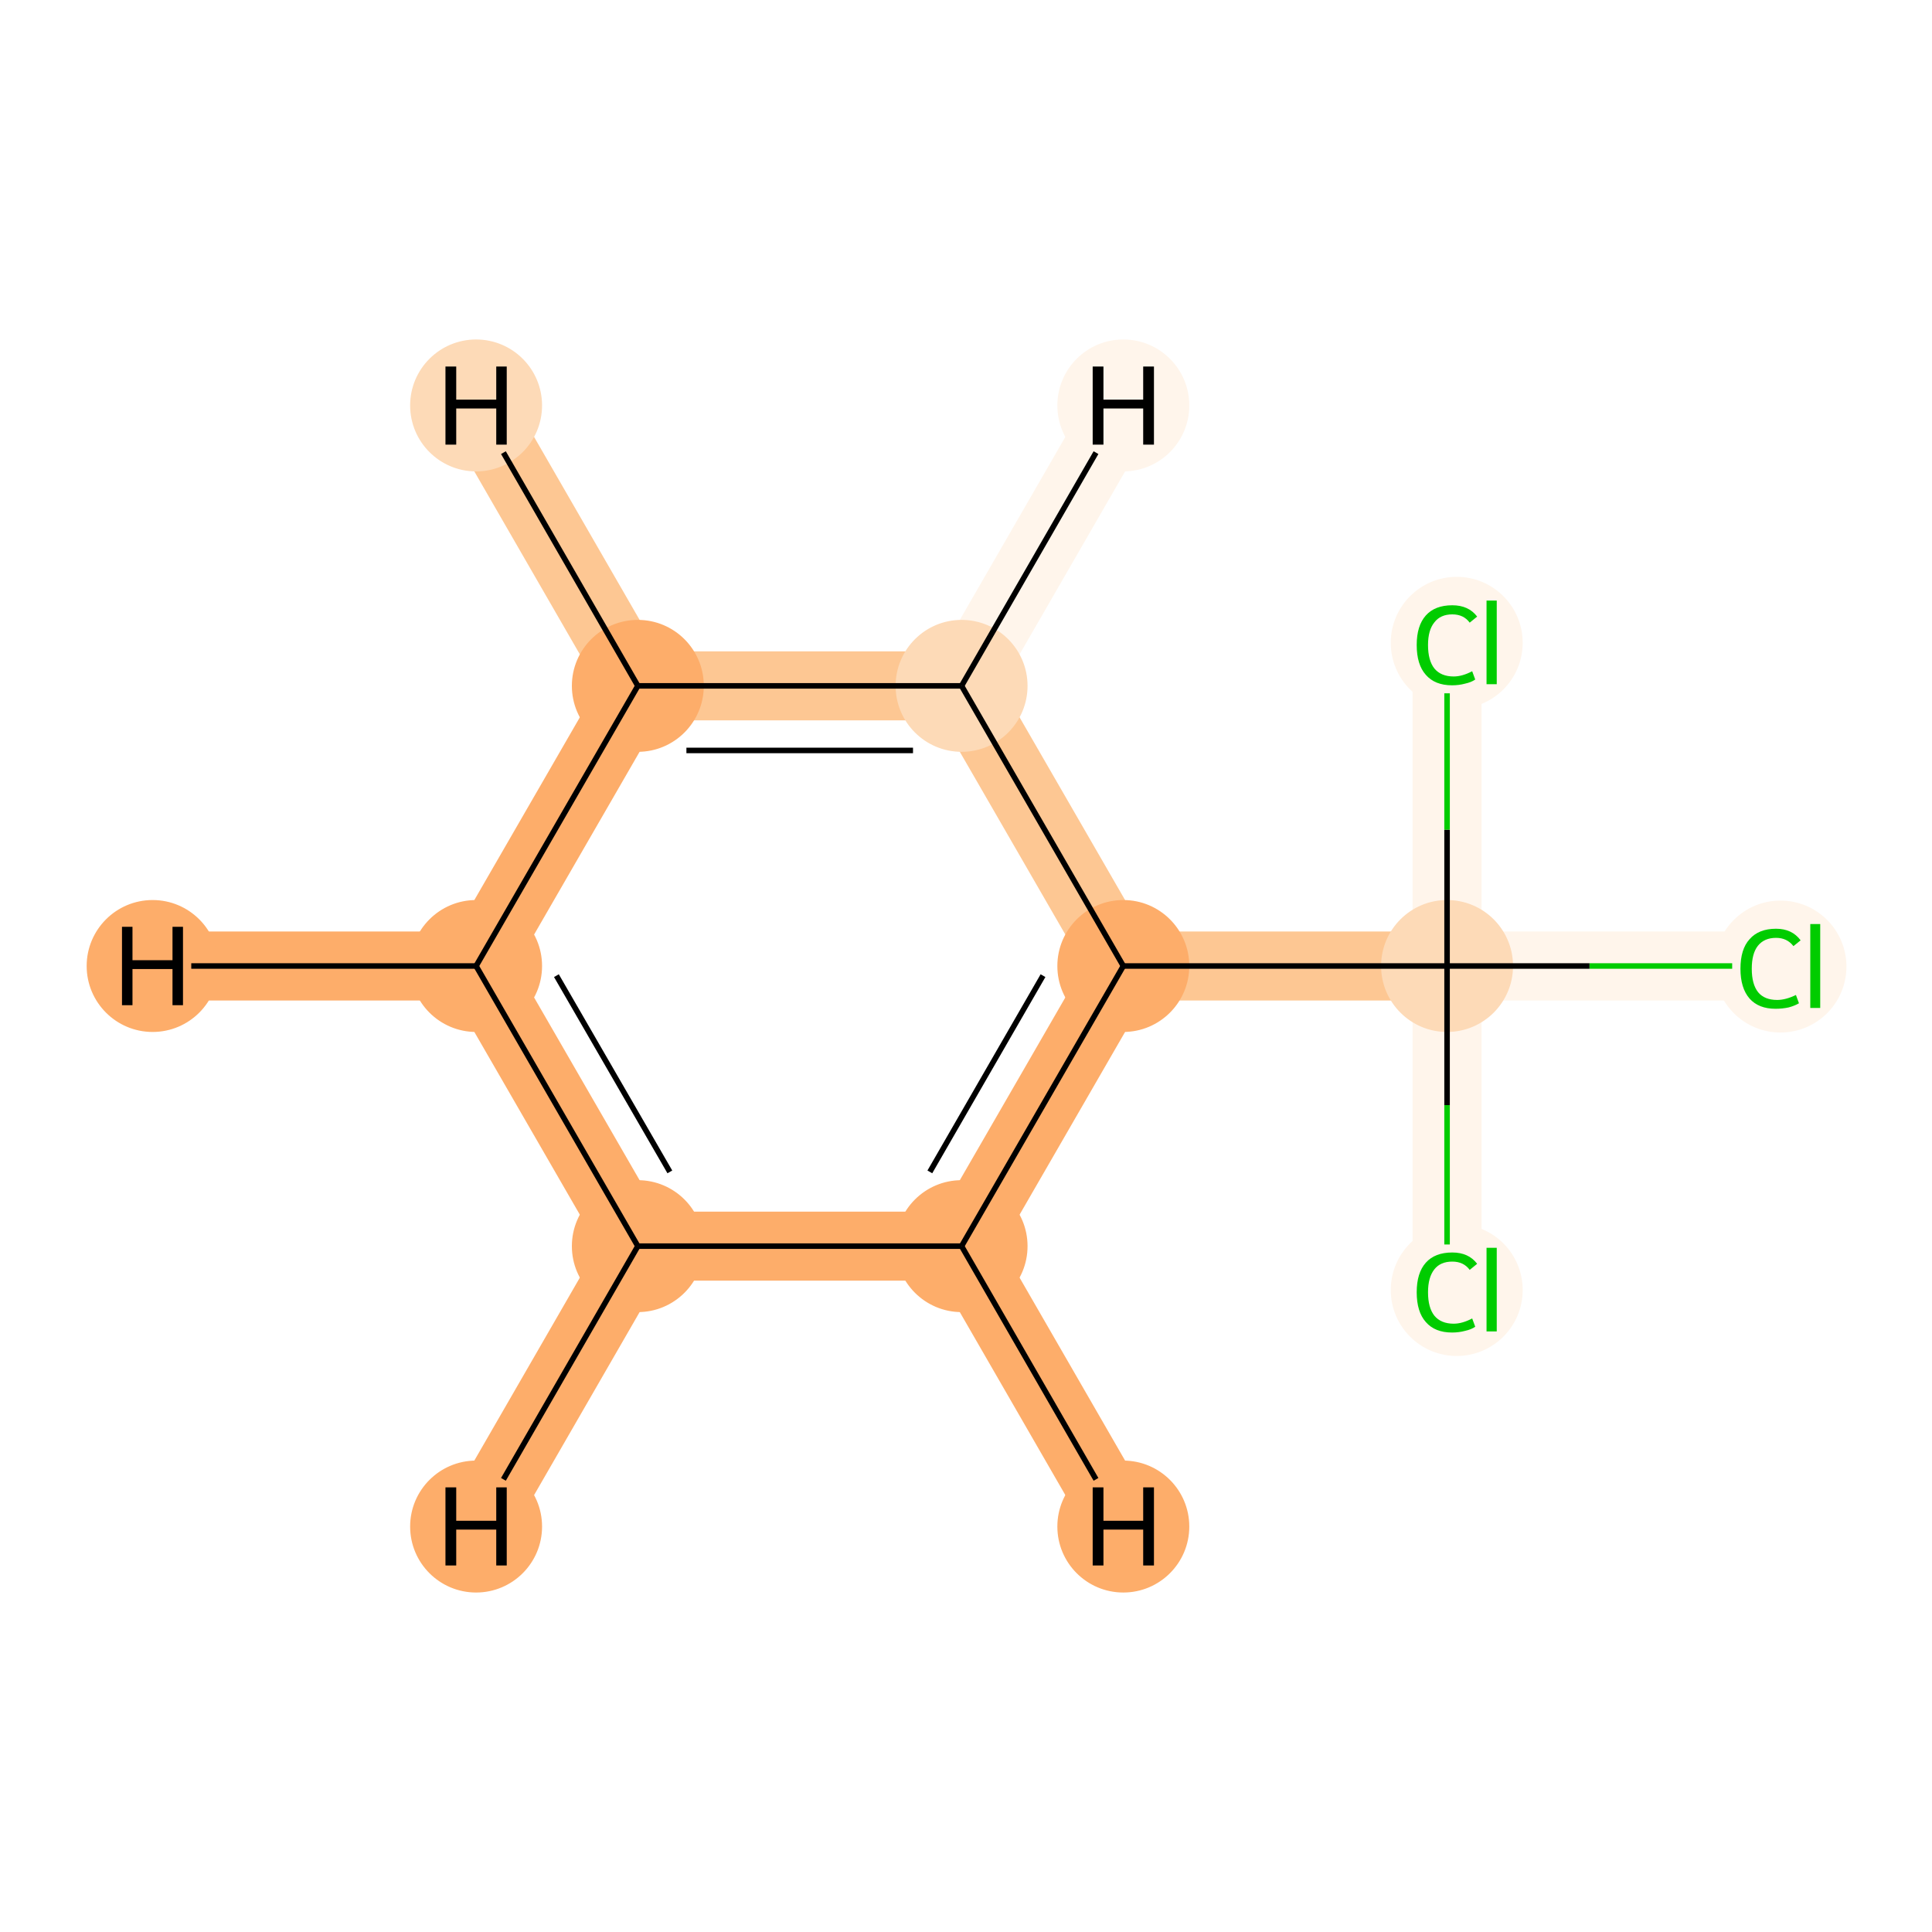 <?xml version='1.0' encoding='iso-8859-1'?>
<svg version='1.1' baseProfile='full'
              xmlns='http://www.w3.org/2000/svg'
                      xmlns:rdkit='http://www.rdkit.org/xml'
                      xmlns:xlink='http://www.w3.org/1999/xlink'
                  xml:space='preserve'
width='700px' height='700px' viewBox='0 0 700 700'>
<!-- END OF HEADER -->
<rect style='opacity:1.0;fill:#FFFFFF;stroke:none' width='700.0' height='700.0' x='0.0' y='0.0'> </rect>
<path d='M 641.5,350.0 L 524.3,350.0' style='fill:none;fill-rule:evenodd;stroke:#FFF5EB;stroke-width:25.0px;stroke-linecap:butt;stroke-linejoin:miter;stroke-opacity:1' />
<path d='M 524.3,350.0 L 407.0,350.0' style='fill:none;fill-rule:evenodd;stroke:#FDC793;stroke-width:25.0px;stroke-linecap:butt;stroke-linejoin:miter;stroke-opacity:1' />
<path d='M 524.3,350.0 L 524.3,467.2' style='fill:none;fill-rule:evenodd;stroke:#FFF5EB;stroke-width:25.0px;stroke-linecap:butt;stroke-linejoin:miter;stroke-opacity:1' />
<path d='M 524.3,350.0 L 524.3,232.8' style='fill:none;fill-rule:evenodd;stroke:#FFF5EB;stroke-width:25.0px;stroke-linecap:butt;stroke-linejoin:miter;stroke-opacity:1' />
<path d='M 407.0,350.0 L 348.4,451.5' style='fill:none;fill-rule:evenodd;stroke:#FDAD6A;stroke-width:25.0px;stroke-linecap:butt;stroke-linejoin:miter;stroke-opacity:1' />
<path d='M 407.0,350.0 L 348.4,248.5' style='fill:none;fill-rule:evenodd;stroke:#FDC793;stroke-width:25.0px;stroke-linecap:butt;stroke-linejoin:miter;stroke-opacity:1' />
<path d='M 348.4,451.5 L 231.1,451.5' style='fill:none;fill-rule:evenodd;stroke:#FDAD6A;stroke-width:25.0px;stroke-linecap:butt;stroke-linejoin:miter;stroke-opacity:1' />
<path d='M 348.4,451.5 L 407.0,553.1' style='fill:none;fill-rule:evenodd;stroke:#FDAD6A;stroke-width:25.0px;stroke-linecap:butt;stroke-linejoin:miter;stroke-opacity:1' />
<path d='M 231.1,451.5 L 172.5,350.0' style='fill:none;fill-rule:evenodd;stroke:#FDAD6A;stroke-width:25.0px;stroke-linecap:butt;stroke-linejoin:miter;stroke-opacity:1' />
<path d='M 231.1,451.5 L 172.5,553.1' style='fill:none;fill-rule:evenodd;stroke:#FDAD6A;stroke-width:25.0px;stroke-linecap:butt;stroke-linejoin:miter;stroke-opacity:1' />
<path d='M 172.5,350.0 L 231.1,248.5' style='fill:none;fill-rule:evenodd;stroke:#FDAD6A;stroke-width:25.0px;stroke-linecap:butt;stroke-linejoin:miter;stroke-opacity:1' />
<path d='M 172.5,350.0 L 55.3,350.0' style='fill:none;fill-rule:evenodd;stroke:#FDAD6A;stroke-width:25.0px;stroke-linecap:butt;stroke-linejoin:miter;stroke-opacity:1' />
<path d='M 231.1,248.5 L 348.4,248.5' style='fill:none;fill-rule:evenodd;stroke:#FDC793;stroke-width:25.0px;stroke-linecap:butt;stroke-linejoin:miter;stroke-opacity:1' />
<path d='M 231.1,248.5 L 172.5,146.9' style='fill:none;fill-rule:evenodd;stroke:#FDC793;stroke-width:25.0px;stroke-linecap:butt;stroke-linejoin:miter;stroke-opacity:1' />
<path d='M 348.4,248.5 L 407.0,146.9' style='fill:none;fill-rule:evenodd;stroke:#FFF5EB;stroke-width:25.0px;stroke-linecap:butt;stroke-linejoin:miter;stroke-opacity:1' />
<ellipse cx='645.1' cy='350.2' rx='23.4' ry='23.4'  style='fill:#FFF5EB;fill-rule:evenodd;stroke:#FFF5EB;stroke-width:1.0px;stroke-linecap:butt;stroke-linejoin:miter;stroke-opacity:1' />
<ellipse cx='524.3' cy='350.0' rx='23.4' ry='23.4'  style='fill:#FDDAB7;fill-rule:evenodd;stroke:#FDDAB7;stroke-width:1.0px;stroke-linecap:butt;stroke-linejoin:miter;stroke-opacity:1' />
<ellipse cx='407.0' cy='350.0' rx='23.4' ry='23.4'  style='fill:#FDAD6A;fill-rule:evenodd;stroke:#FDAD6A;stroke-width:1.0px;stroke-linecap:butt;stroke-linejoin:miter;stroke-opacity:1' />
<ellipse cx='348.4' cy='451.5' rx='23.4' ry='23.4'  style='fill:#FDAD6A;fill-rule:evenodd;stroke:#FDAD6A;stroke-width:1.0px;stroke-linecap:butt;stroke-linejoin:miter;stroke-opacity:1' />
<ellipse cx='231.1' cy='451.5' rx='23.4' ry='23.4'  style='fill:#FDAD6A;fill-rule:evenodd;stroke:#FDAD6A;stroke-width:1.0px;stroke-linecap:butt;stroke-linejoin:miter;stroke-opacity:1' />
<ellipse cx='172.5' cy='350.0' rx='23.4' ry='23.4'  style='fill:#FDAD6A;fill-rule:evenodd;stroke:#FDAD6A;stroke-width:1.0px;stroke-linecap:butt;stroke-linejoin:miter;stroke-opacity:1' />
<ellipse cx='231.1' cy='248.5' rx='23.4' ry='23.4'  style='fill:#FDAD6A;fill-rule:evenodd;stroke:#FDAD6A;stroke-width:1.0px;stroke-linecap:butt;stroke-linejoin:miter;stroke-opacity:1' />
<ellipse cx='348.4' cy='248.5' rx='23.4' ry='23.4'  style='fill:#FDDAB7;fill-rule:evenodd;stroke:#FDDAB7;stroke-width:1.0px;stroke-linecap:butt;stroke-linejoin:miter;stroke-opacity:1' />
<ellipse cx='527.8' cy='467.4' rx='23.4' ry='23.4'  style='fill:#FFF5EB;fill-rule:evenodd;stroke:#FFF5EB;stroke-width:1.0px;stroke-linecap:butt;stroke-linejoin:miter;stroke-opacity:1' />
<ellipse cx='527.8' cy='232.9' rx='23.4' ry='23.4'  style='fill:#FFF5EB;fill-rule:evenodd;stroke:#FFF5EB;stroke-width:1.0px;stroke-linecap:butt;stroke-linejoin:miter;stroke-opacity:1' />
<ellipse cx='407.0' cy='553.1' rx='23.4' ry='23.4'  style='fill:#FDAD6A;fill-rule:evenodd;stroke:#FDAD6A;stroke-width:1.0px;stroke-linecap:butt;stroke-linejoin:miter;stroke-opacity:1' />
<ellipse cx='172.5' cy='553.1' rx='23.4' ry='23.4'  style='fill:#FDAD6A;fill-rule:evenodd;stroke:#FDAD6A;stroke-width:1.0px;stroke-linecap:butt;stroke-linejoin:miter;stroke-opacity:1' />
<ellipse cx='55.3' cy='350.0' rx='23.4' ry='23.4'  style='fill:#FDAD6A;fill-rule:evenodd;stroke:#FDAD6A;stroke-width:1.0px;stroke-linecap:butt;stroke-linejoin:miter;stroke-opacity:1' />
<ellipse cx='172.5' cy='146.9' rx='23.4' ry='23.4'  style='fill:#FDDAB7;fill-rule:evenodd;stroke:#FDDAB7;stroke-width:1.0px;stroke-linecap:butt;stroke-linejoin:miter;stroke-opacity:1' />
<ellipse cx='407.0' cy='146.9' rx='23.4' ry='23.4'  style='fill:#FFF5EB;fill-rule:evenodd;stroke:#FFF5EB;stroke-width:1.0px;stroke-linecap:butt;stroke-linejoin:miter;stroke-opacity:1' />
<path class='bond-0 atom-0 atom-1' d='M 627.6,350.0 L 575.9,350.0' style='fill:none;fill-rule:evenodd;stroke:#00CC00;stroke-width:2.0px;stroke-linecap:butt;stroke-linejoin:miter;stroke-opacity:1' />
<path class='bond-0 atom-0 atom-1' d='M 575.9,350.0 L 524.3,350.0' style='fill:none;fill-rule:evenodd;stroke:#000000;stroke-width:2.0px;stroke-linecap:butt;stroke-linejoin:miter;stroke-opacity:1' />
<path class='bond-1 atom-1 atom-2' d='M 524.3,350.0 L 407.0,350.0' style='fill:none;fill-rule:evenodd;stroke:#000000;stroke-width:2.0px;stroke-linecap:butt;stroke-linejoin:miter;stroke-opacity:1' />
<path class='bond-7 atom-1 atom-8' d='M 524.3,350.0 L 524.3,400.4' style='fill:none;fill-rule:evenodd;stroke:#000000;stroke-width:2.0px;stroke-linecap:butt;stroke-linejoin:miter;stroke-opacity:1' />
<path class='bond-7 atom-1 atom-8' d='M 524.3,400.4 L 524.3,450.9' style='fill:none;fill-rule:evenodd;stroke:#00CC00;stroke-width:2.0px;stroke-linecap:butt;stroke-linejoin:miter;stroke-opacity:1' />
<path class='bond-8 atom-1 atom-9' d='M 524.3,350.0 L 524.3,300.6' style='fill:none;fill-rule:evenodd;stroke:#000000;stroke-width:2.0px;stroke-linecap:butt;stroke-linejoin:miter;stroke-opacity:1' />
<path class='bond-8 atom-1 atom-9' d='M 524.3,300.6 L 524.3,251.2' style='fill:none;fill-rule:evenodd;stroke:#00CC00;stroke-width:2.0px;stroke-linecap:butt;stroke-linejoin:miter;stroke-opacity:1' />
<path class='bond-2 atom-2 atom-3' d='M 407.0,350.0 L 348.4,451.5' style='fill:none;fill-rule:evenodd;stroke:#000000;stroke-width:2.0px;stroke-linecap:butt;stroke-linejoin:miter;stroke-opacity:1' />
<path class='bond-2 atom-2 atom-3' d='M 377.9,353.5 L 336.9,424.6' style='fill:none;fill-rule:evenodd;stroke:#000000;stroke-width:2.0px;stroke-linecap:butt;stroke-linejoin:miter;stroke-opacity:1' />
<path class='bond-9 atom-7 atom-2' d='M 348.4,248.5 L 407.0,350.0' style='fill:none;fill-rule:evenodd;stroke:#000000;stroke-width:2.0px;stroke-linecap:butt;stroke-linejoin:miter;stroke-opacity:1' />
<path class='bond-3 atom-3 atom-4' d='M 348.4,451.5 L 231.1,451.5' style='fill:none;fill-rule:evenodd;stroke:#000000;stroke-width:2.0px;stroke-linecap:butt;stroke-linejoin:miter;stroke-opacity:1' />
<path class='bond-10 atom-3 atom-10' d='M 348.4,451.5 L 397.1,536.0' style='fill:none;fill-rule:evenodd;stroke:#000000;stroke-width:2.0px;stroke-linecap:butt;stroke-linejoin:miter;stroke-opacity:1' />
<path class='bond-4 atom-4 atom-5' d='M 231.1,451.5 L 172.5,350.0' style='fill:none;fill-rule:evenodd;stroke:#000000;stroke-width:2.0px;stroke-linecap:butt;stroke-linejoin:miter;stroke-opacity:1' />
<path class='bond-4 atom-4 atom-5' d='M 242.7,424.6 L 201.6,353.5' style='fill:none;fill-rule:evenodd;stroke:#000000;stroke-width:2.0px;stroke-linecap:butt;stroke-linejoin:miter;stroke-opacity:1' />
<path class='bond-11 atom-4 atom-11' d='M 231.1,451.5 L 182.4,536.0' style='fill:none;fill-rule:evenodd;stroke:#000000;stroke-width:2.0px;stroke-linecap:butt;stroke-linejoin:miter;stroke-opacity:1' />
<path class='bond-5 atom-5 atom-6' d='M 172.5,350.0 L 231.1,248.5' style='fill:none;fill-rule:evenodd;stroke:#000000;stroke-width:2.0px;stroke-linecap:butt;stroke-linejoin:miter;stroke-opacity:1' />
<path class='bond-12 atom-5 atom-12' d='M 172.5,350.0 L 69.3,350.0' style='fill:none;fill-rule:evenodd;stroke:#000000;stroke-width:2.0px;stroke-linecap:butt;stroke-linejoin:miter;stroke-opacity:1' />
<path class='bond-6 atom-6 atom-7' d='M 231.1,248.5 L 348.4,248.5' style='fill:none;fill-rule:evenodd;stroke:#000000;stroke-width:2.0px;stroke-linecap:butt;stroke-linejoin:miter;stroke-opacity:1' />
<path class='bond-6 atom-6 atom-7' d='M 248.7,271.9 L 330.8,271.9' style='fill:none;fill-rule:evenodd;stroke:#000000;stroke-width:2.0px;stroke-linecap:butt;stroke-linejoin:miter;stroke-opacity:1' />
<path class='bond-13 atom-6 atom-13' d='M 231.1,248.5 L 182.4,164.0' style='fill:none;fill-rule:evenodd;stroke:#000000;stroke-width:2.0px;stroke-linecap:butt;stroke-linejoin:miter;stroke-opacity:1' />
<path class='bond-14 atom-7 atom-14' d='M 348.4,248.5 L 397.1,164.0' style='fill:none;fill-rule:evenodd;stroke:#000000;stroke-width:2.0px;stroke-linecap:butt;stroke-linejoin:miter;stroke-opacity:1' />
<path  class='atom-0' d='M 630.6 351.0
Q 630.6 343.9, 633.9 340.3
Q 637.2 336.5, 643.5 336.5
Q 649.3 336.5, 652.4 340.7
L 649.8 342.8
Q 647.5 339.8, 643.5 339.8
Q 639.2 339.8, 636.9 342.7
Q 634.7 345.5, 634.7 351.0
Q 634.7 356.6, 637.0 359.5
Q 639.3 362.3, 643.9 362.3
Q 647.0 362.3, 650.7 360.5
L 651.8 363.5
Q 650.3 364.4, 648.1 365.0
Q 645.8 365.5, 643.3 365.5
Q 637.2 365.5, 633.9 361.8
Q 630.6 358.0, 630.6 351.0
' fill='#00CC00'/>
<path  class='atom-0' d='M 655.9 334.8
L 659.5 334.8
L 659.5 365.2
L 655.9 365.2
L 655.9 334.8
' fill='#00CC00'/>
<path  class='atom-8' d='M 513.3 468.2
Q 513.3 461.2, 516.6 457.5
Q 519.9 453.8, 526.2 453.8
Q 532.1 453.8, 535.2 457.9
L 532.5 460.1
Q 530.3 457.1, 526.2 457.1
Q 521.9 457.1, 519.7 459.9
Q 517.4 462.8, 517.4 468.2
Q 517.4 473.8, 519.7 476.7
Q 522.1 479.6, 526.7 479.6
Q 529.8 479.6, 533.4 477.7
L 534.5 480.7
Q 533.1 481.7, 530.8 482.2
Q 528.6 482.8, 526.1 482.8
Q 519.9 482.8, 516.6 479.0
Q 513.3 475.3, 513.3 468.2
' fill='#00CC00'/>
<path  class='atom-8' d='M 538.6 452.1
L 542.3 452.1
L 542.3 482.4
L 538.6 482.4
L 538.6 452.1
' fill='#00CC00'/>
<path  class='atom-9' d='M 513.3 233.7
Q 513.3 226.7, 516.6 223.0
Q 519.9 219.3, 526.2 219.3
Q 532.1 219.3, 535.2 223.4
L 532.5 225.6
Q 530.3 222.6, 526.2 222.6
Q 521.9 222.6, 519.7 225.5
Q 517.4 228.3, 517.4 233.7
Q 517.4 239.3, 519.7 242.2
Q 522.1 245.1, 526.7 245.1
Q 529.8 245.1, 533.4 243.2
L 534.5 246.2
Q 533.1 247.2, 530.8 247.7
Q 528.6 248.3, 526.1 248.3
Q 519.9 248.3, 516.6 244.5
Q 513.3 240.8, 513.3 233.7
' fill='#00CC00'/>
<path  class='atom-9' d='M 538.6 217.6
L 542.3 217.6
L 542.3 247.9
L 538.6 247.9
L 538.6 217.6
' fill='#00CC00'/>
<path  class='atom-10' d='M 395.9 538.9
L 399.8 538.9
L 399.8 551.0
L 414.2 551.0
L 414.2 538.9
L 418.1 538.9
L 418.1 567.2
L 414.2 567.2
L 414.2 554.2
L 399.8 554.2
L 399.8 567.2
L 395.9 567.2
L 395.9 538.9
' fill='#000000'/>
<path  class='atom-11' d='M 161.4 538.9
L 165.3 538.9
L 165.3 551.0
L 179.8 551.0
L 179.8 538.9
L 183.6 538.9
L 183.6 567.2
L 179.8 567.2
L 179.8 554.2
L 165.3 554.2
L 165.3 567.2
L 161.4 567.2
L 161.4 538.9
' fill='#000000'/>
<path  class='atom-12' d='M 44.2 335.8
L 48.0 335.8
L 48.0 347.9
L 62.5 347.9
L 62.5 335.8
L 66.3 335.8
L 66.3 364.2
L 62.5 364.2
L 62.5 351.1
L 48.0 351.1
L 48.0 364.2
L 44.2 364.2
L 44.2 335.8
' fill='#000000'/>
<path  class='atom-13' d='M 161.4 132.8
L 165.3 132.8
L 165.3 144.8
L 179.8 144.8
L 179.8 132.8
L 183.6 132.8
L 183.6 161.1
L 179.8 161.1
L 179.8 148.0
L 165.3 148.0
L 165.3 161.1
L 161.4 161.1
L 161.4 132.8
' fill='#000000'/>
<path  class='atom-14' d='M 395.9 132.8
L 399.8 132.8
L 399.8 144.8
L 414.2 144.8
L 414.2 132.8
L 418.1 132.8
L 418.1 161.1
L 414.2 161.1
L 414.2 148.0
L 399.8 148.0
L 399.8 161.1
L 395.9 161.1
L 395.9 132.8
' fill='#000000'/>
</svg>
